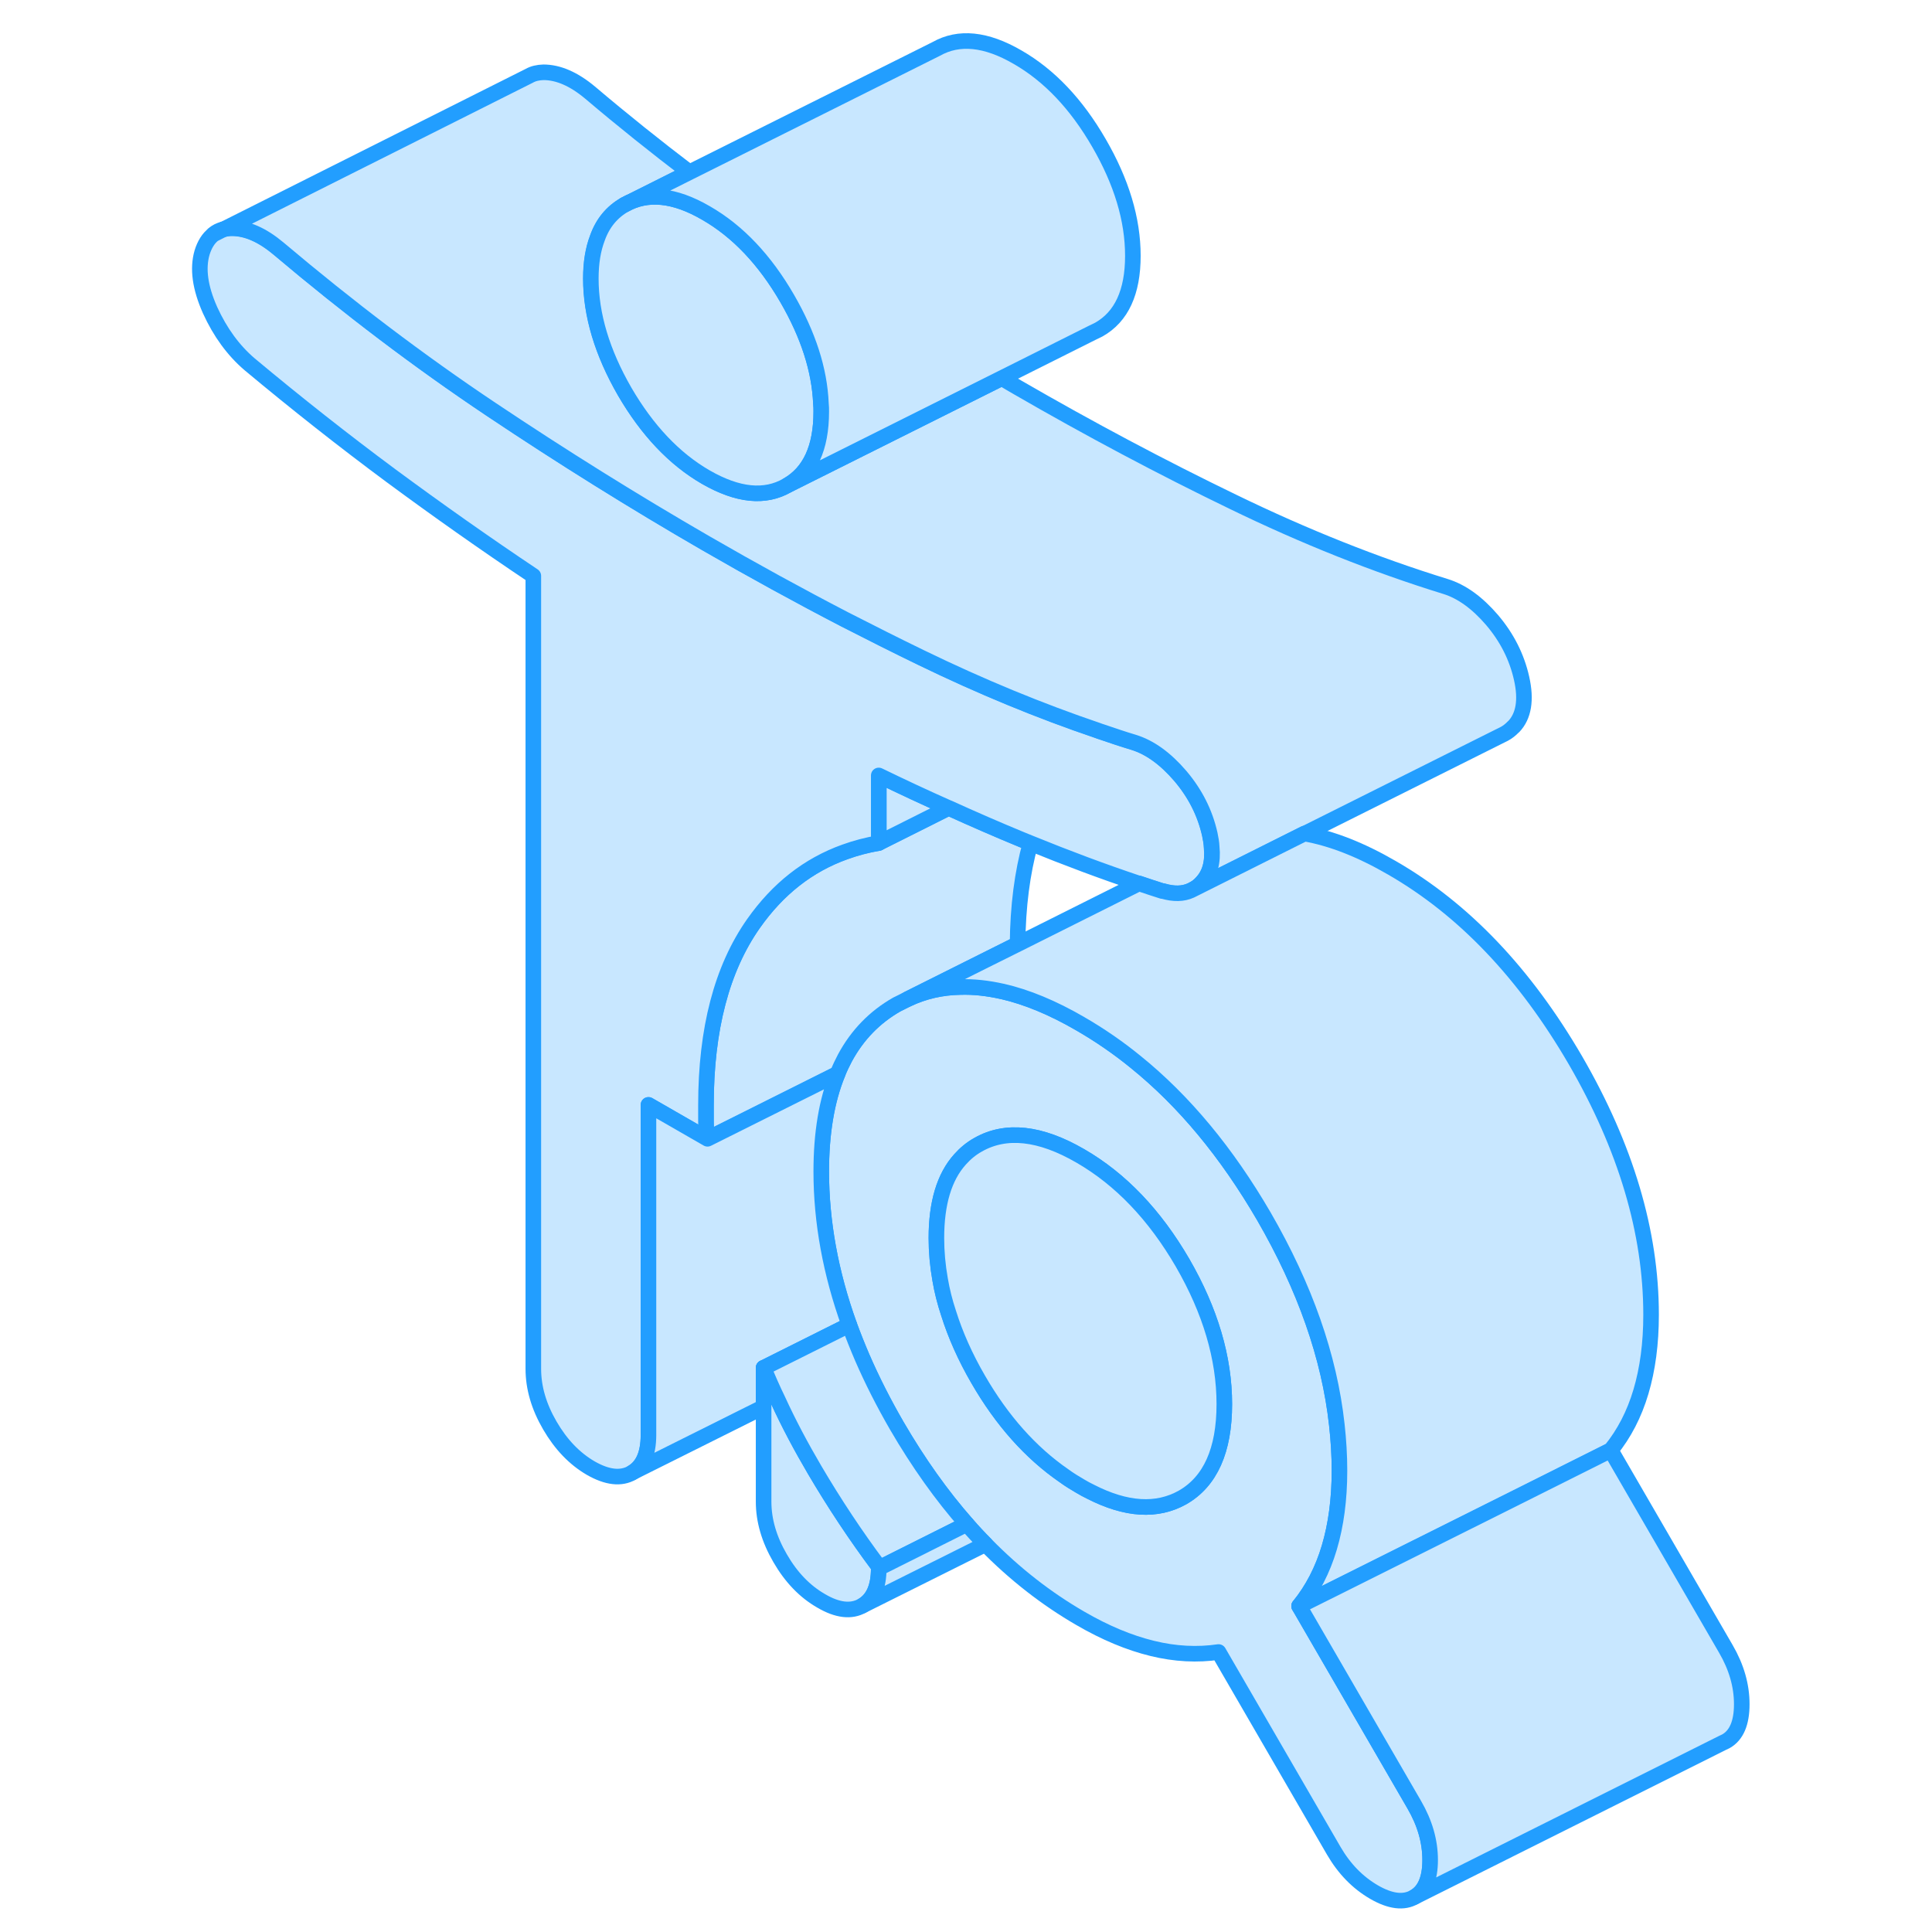 <svg width="48" height="48" viewBox="0 0 104 124" fill="#c8e7ff" xmlns="http://www.w3.org/2000/svg" stroke-width="1px" stroke-linecap="round" stroke-linejoin="round"><path d="M3.71 15.03L4.32 14.72C4.09 14.78 3.88 14.88 3.71 15.03Z" stroke="#229EFF" stroke-linejoin="round"/><path d="M80.77 115.83L73.38 103.08C74.24 102.02 74.89 100.77 75.32 99.32C75.75 97.87 75.97 96.23 75.97 94.39C75.97 93.41 75.91 92.42 75.8 91.44C75.32 87.07 73.75 82.62 71.12 78.07C68.74 73.98 66 70.67 62.88 68.15C61.75 67.23 60.57 66.42 59.34 65.71C57.57 64.68 55.9 63.99 54.33 63.63H54.32C53.38 63.42 52.48 63.32 51.62 63.35C50.43 63.37 49.31 63.63 48.26 64.12L47.56 64.47C46.14 65.28 45.03 66.42 44.23 67.9C44.06 68.22 43.9 68.56 43.76 68.91C43.06 70.64 42.71 72.72 42.71 75.19C42.71 78.42 43.31 81.71 44.51 85.04C44.76 85.73 45.04 86.43 45.34 87.13C45.97 88.58 46.71 90.04 47.56 91.51C48.94 93.88 50.43 95.98 52.05 97.82C52.44 98.27 52.84 98.7 53.25 99.11C55.12 101.02 57.16 102.61 59.34 103.87C60.94 104.8 62.48 105.44 63.96 105.8C65.43 106.16 66.85 106.23 68.21 106.03L75.6 118.78C76.28 119.95 77.14 120.83 78.19 121.44C79.23 122.04 80.09 122.15 80.77 121.76C81.45 121.38 81.79 120.58 81.79 119.38C81.79 118.18 81.45 117 80.77 115.83ZM65.9 96.11C64.26 97.03 62.29 96.92 59.99 95.74C59.78 95.64 59.56 95.52 59.34 95.39C58.98 95.18 58.62 94.96 58.28 94.71C56.15 93.24 54.31 91.18 52.78 88.53C51.95 87.1 51.32 85.68 50.88 84.28C50.64 83.56 50.46 82.84 50.34 82.13C50.18 81.23 50.1 80.34 50.1 79.46C50.1 77.23 50.6 75.54 51.62 74.41C51.95 74.04 52.33 73.72 52.78 73.47C54.56 72.46 56.75 72.69 59.34 74.19C61.92 75.68 64.11 77.97 65.9 81.05C67.68 84.13 68.58 87.16 68.58 90.12C68.58 93.08 67.68 95.09 65.9 96.11Z" stroke="#229EFF" stroke-linejoin="round"/><path d="M68.58 90.12C68.58 93.09 67.68 95.09 65.9 96.109C64.26 97.029 62.29 96.919 59.99 95.74C59.78 95.639 59.56 95.519 59.34 95.389C58.98 95.18 58.62 94.96 58.28 94.71C56.15 93.24 54.31 91.18 52.78 88.529C51.95 87.1 51.32 85.68 50.88 84.279C50.64 83.559 50.46 82.84 50.34 82.129C50.18 81.23 50.1 80.34 50.1 79.46C50.1 77.23 50.6 75.54 51.62 74.409C51.95 74.04 52.33 73.719 52.78 73.469C54.56 72.46 56.75 72.689 59.34 74.189C61.92 75.68 64.11 77.969 65.9 81.049C67.68 84.129 68.58 87.159 68.58 90.12Z" stroke="#229EFF" stroke-linejoin="round"/><path d="M53.04 61.73L55.31 60.6" stroke="#229EFF" stroke-linejoin="round"/><path d="M56.14 54.11C55.61 56.02 55.33 58.18 55.31 60.59L53.04 61.73L48.26 64.12L47.56 64.47C46.14 65.28 45.03 66.42 44.23 67.9C44.06 68.22 43.9 68.56 43.76 68.91L35.41 73.09C35.34 72.71 35.31 72.33 35.31 71.98V70.92C35.31 66.04 36.33 62.16 38.36 59.27C39.93 57.04 41.88 55.51 44.23 54.67C44.92 54.42 45.64 54.23 46.4 54.1L50.89 51.85H50.9C52.46 52.56 54 53.23 55.55 53.87C55.75 53.95 55.94 54.03 56.14 54.11Z" stroke="#229EFF" stroke-linejoin="round"/><path d="M50.89 51.85L46.4 54.1V49.76C47.9 50.49 49.4 51.19 50.89 51.85Z" stroke="#229EFF" stroke-linejoin="round"/><path d="M67.14 56.64C66.98 56.82 66.8 56.96 66.61 57.07L66.43 57.16C65.93 57.39 65.33 57.4 64.65 57.2C64.63 57.2 64.62 57.2 64.6 57.2C64.1 57.04 63.6 56.88 63.11 56.71H63.1C60.77 55.93 58.47 55.07 56.14 54.12C55.94 54.04 55.75 53.96 55.55 53.88C54 53.24 52.46 52.57 50.9 51.86H50.89C49.4 51.2 47.9 50.5 46.4 49.77V54.11C45.64 54.24 44.92 54.43 44.23 54.68C41.88 55.52 39.93 57.05 38.36 59.28C36.33 62.17 35.31 66.05 35.31 70.93V71.99C35.31 72.34 35.34 72.72 35.41 73.1L31.62 70.92V92.12C31.62 93.32 31.26 94.13 30.56 94.53C29.85 94.93 28.97 94.83 27.92 94.23C26.87 93.62 26 92.71 25.29 91.49C24.58 90.27 24.23 89.06 24.23 87.85V36.96C21.15 34.9 18.1 32.75 15.08 30.52C12.06 28.28 9.04 25.9 6.02 23.38C4.98 22.49 4.13 21.33 3.48 19.9C2.84 18.46 2.67 17.24 2.97 16.21C3.13 15.69 3.38 15.29 3.71 15.04L4.32 14.73H4.33C4.49 14.68 4.68 14.65 4.87 14.65C5.82 14.65 6.82 15.08 7.87 15.96C12.37 19.76 16.91 23.2 21.5 26.27C26.09 29.34 30.69 32.21 35.31 34.88C38.29 36.6 41.26 38.23 44.23 39.77C45.87 40.61 47.5 41.43 49.13 42.22C52.94 44.07 56.72 45.63 60.47 46.9C60.54 46.93 60.6 46.95 60.67 46.97C61.37 47.21 62.05 47.44 62.75 47.65C63.79 47.97 64.79 48.69 65.75 49.81C66.7 50.93 67.33 52.17 67.64 53.55C67.7 53.84 67.75 54.11 67.76 54.37C67.86 55.35 67.64 56.11 67.13 56.65L67.14 56.64Z" stroke="#229EFF" stroke-linejoin="round"/><path d="M87.14 46.64C86.96 46.83 86.76 46.99 86.55 47.1L86.41 47.17L73.73 53.51H73.72L66.61 57.07C66.8 56.96 66.98 56.82 67.14 56.64C67.65 56.1 67.87 55.34 67.77 54.36C67.76 54.1 67.71 53.83 67.65 53.54C67.34 52.16 66.71 50.92 65.76 49.8C64.8 48.68 63.8 47.96 62.76 47.64C62.06 47.43 61.38 47.2 60.68 46.96C60.61 46.94 60.55 46.92 60.48 46.89C56.73 45.62 52.95 44.06 49.14 42.21C47.51 41.42 45.88 40.6 44.24 39.76C41.27 38.22 38.3 36.59 35.32 34.87C30.7 32.2 26.1 29.33 21.51 26.26C16.92 23.19 12.38 19.75 7.88 15.95C6.83 15.07 5.83 14.63 4.88 14.64C4.69 14.64 4.5 14.67 4.34 14.72L23.88 4.91L23.96 4.87C24.22 4.72 24.53 4.65 24.88 4.64C25.83 4.64 26.83 5.07 27.88 5.95C29.99 7.74 32.12 9.44 34.25 11.06L30.1 13.14C29.28 13.61 28.69 14.32 28.35 15.28C28.07 16.01 27.93 16.87 27.93 17.88C27.93 20.21 28.66 22.63 30.1 25.13C31.55 27.62 33.29 29.46 35.32 30.63C37.36 31.8 39.1 31.98 40.54 31.15L44.24 29.3L54.3 24.27C54.64 24.48 54.98 24.67 55.32 24.87C59.94 27.54 64.55 29.99 69.14 32.21C73.73 34.44 78.27 36.25 82.77 37.64C83.81 37.96 84.81 38.68 85.77 39.8C86.72 40.92 87.35 42.16 87.66 43.54C87.97 44.92 87.8 45.96 87.15 46.64H87.14Z" stroke="#229EFF" stroke-linejoin="round"/><path d="M95.97 84.39C95.97 86.23 95.75 87.87 95.32 89.32C94.89 90.77 94.24 92.02 93.38 93.08L87.31 96.12L73.38 103.08C74.24 102.02 74.89 100.77 75.32 99.32C75.75 97.87 75.97 96.23 75.97 94.39C75.97 93.41 75.91 92.42 75.8 91.44C75.32 87.07 73.75 82.62 71.12 78.07C68.74 73.98 66 70.67 62.88 68.15C61.75 67.23 60.57 66.42 59.34 65.71C57.57 64.68 55.9 63.99 54.33 63.63H54.32C53.38 63.42 52.48 63.32 51.62 63.35C50.43 63.37 49.31 63.63 48.26 64.12L53.04 61.73L55.31 60.6L63.1 56.7H63.11C63.6 56.87 64.1 57.03 64.6 57.19C64.62 57.19 64.63 57.19 64.65 57.19C65.33 57.39 65.93 57.38 66.43 57.15L66.61 57.06L73.72 53.5H73.73C75.48 53.81 77.34 54.54 79.34 55.7C83.96 58.36 87.88 62.49 91.12 68.06C94.35 73.64 95.97 79.08 95.97 84.38V84.39Z" stroke="#229EFF" stroke-linejoin="round"/><path d="M42.71 26.42C42.71 28.75 41.98 30.33 40.53 31.15C39.09 31.98 37.35 31.8 35.31 30.63C33.28 29.46 31.54 27.62 30.09 25.13C28.65 22.63 27.92 20.21 27.92 17.88C27.92 16.87 28.06 16.01 28.34 15.28C28.68 14.32 29.27 13.61 30.09 13.14C31.54 12.32 33.28 12.49 35.31 13.67C37.35 14.84 39.09 16.68 40.53 19.17C41.87 21.49 42.6 23.73 42.69 25.91C42.71 26.08 42.71 26.25 42.71 26.42Z" stroke="#229EFF" stroke-linejoin="round"/><path d="M62.71 16.42C62.71 18.75 61.98 20.33 60.53 21.15L60.08 21.37L54.29 24.27L44.23 29.3L40.53 31.15C41.98 30.33 42.71 28.75 42.71 26.42C42.71 26.25 42.71 26.08 42.69 25.91C42.6 23.73 41.87 21.49 40.53 19.17C39.09 16.68 37.35 14.84 35.31 13.67C33.28 12.49 31.54 12.32 30.09 13.14L34.24 11.06L50.09 3.14C51.54 2.32 53.28 2.49 55.31 3.67C57.35 4.84 59.09 6.68 60.53 9.17C61.98 11.67 62.71 14.08 62.71 16.42Z" stroke="#229EFF" stroke-linejoin="round"/><path d="M44.51 85.04L39.01 87.79V90.3L30.56 94.52C31.26 94.12 31.62 93.31 31.62 92.11V70.91L35.41 73.09L43.76 68.92C43.06 70.64 42.71 72.72 42.71 75.19C42.71 78.42 43.31 81.71 44.51 85.04Z" stroke="#229EFF" stroke-linejoin="round"/><path d="M46.4 100.54V100.65C46.4 101.85 46.05 102.65 45.34 103.06C44.63 103.46 43.75 103.36 42.71 102.75C41.66 102.15 40.78 101.24 40.07 100.01C39.36 98.79 39.01 97.58 39.01 96.38V87.79C39.29 88.48 39.59 89.16 39.92 89.84C40.62 91.37 41.42 92.87 42.29 94.35C43.55 96.49 44.92 98.56 46.4 100.54Z" stroke="#229EFF" stroke-linejoin="round"/><path d="M46.4 100.65V100.54C44.92 98.56 43.55 96.49 42.29 94.35C41.42 92.87 40.62 91.37 39.92 89.84C39.59 89.16 39.29 88.48 39.01 87.79L44.51 85.04C44.76 85.73 45.04 86.43 45.34 87.13C45.97 88.58 46.71 90.04 47.56 91.51C48.94 93.88 50.43 95.98 52.05 97.82L46.4 100.65Z" stroke="#229EFF" stroke-linejoin="round"/><path d="M53.25 99.11L45.34 103.06C46.05 102.65 46.4 101.85 46.4 100.65L52.05 97.82C52.44 98.27 52.84 98.7 53.25 99.11Z" stroke="#229EFF" stroke-linejoin="round"/><path d="M101.79 109.38C101.79 110.58 101.45 111.38 100.77 111.76L100.56 111.86L80.77 121.76C81.45 121.38 81.79 120.58 81.79 119.38C81.79 118.18 81.45 117 80.77 115.83L73.38 103.08L87.31 96.12L93.38 93.08L100.77 105.83C101.45 107 101.79 108.18 101.79 109.38Z" stroke="#229EFF" stroke-linejoin="round"/></svg>